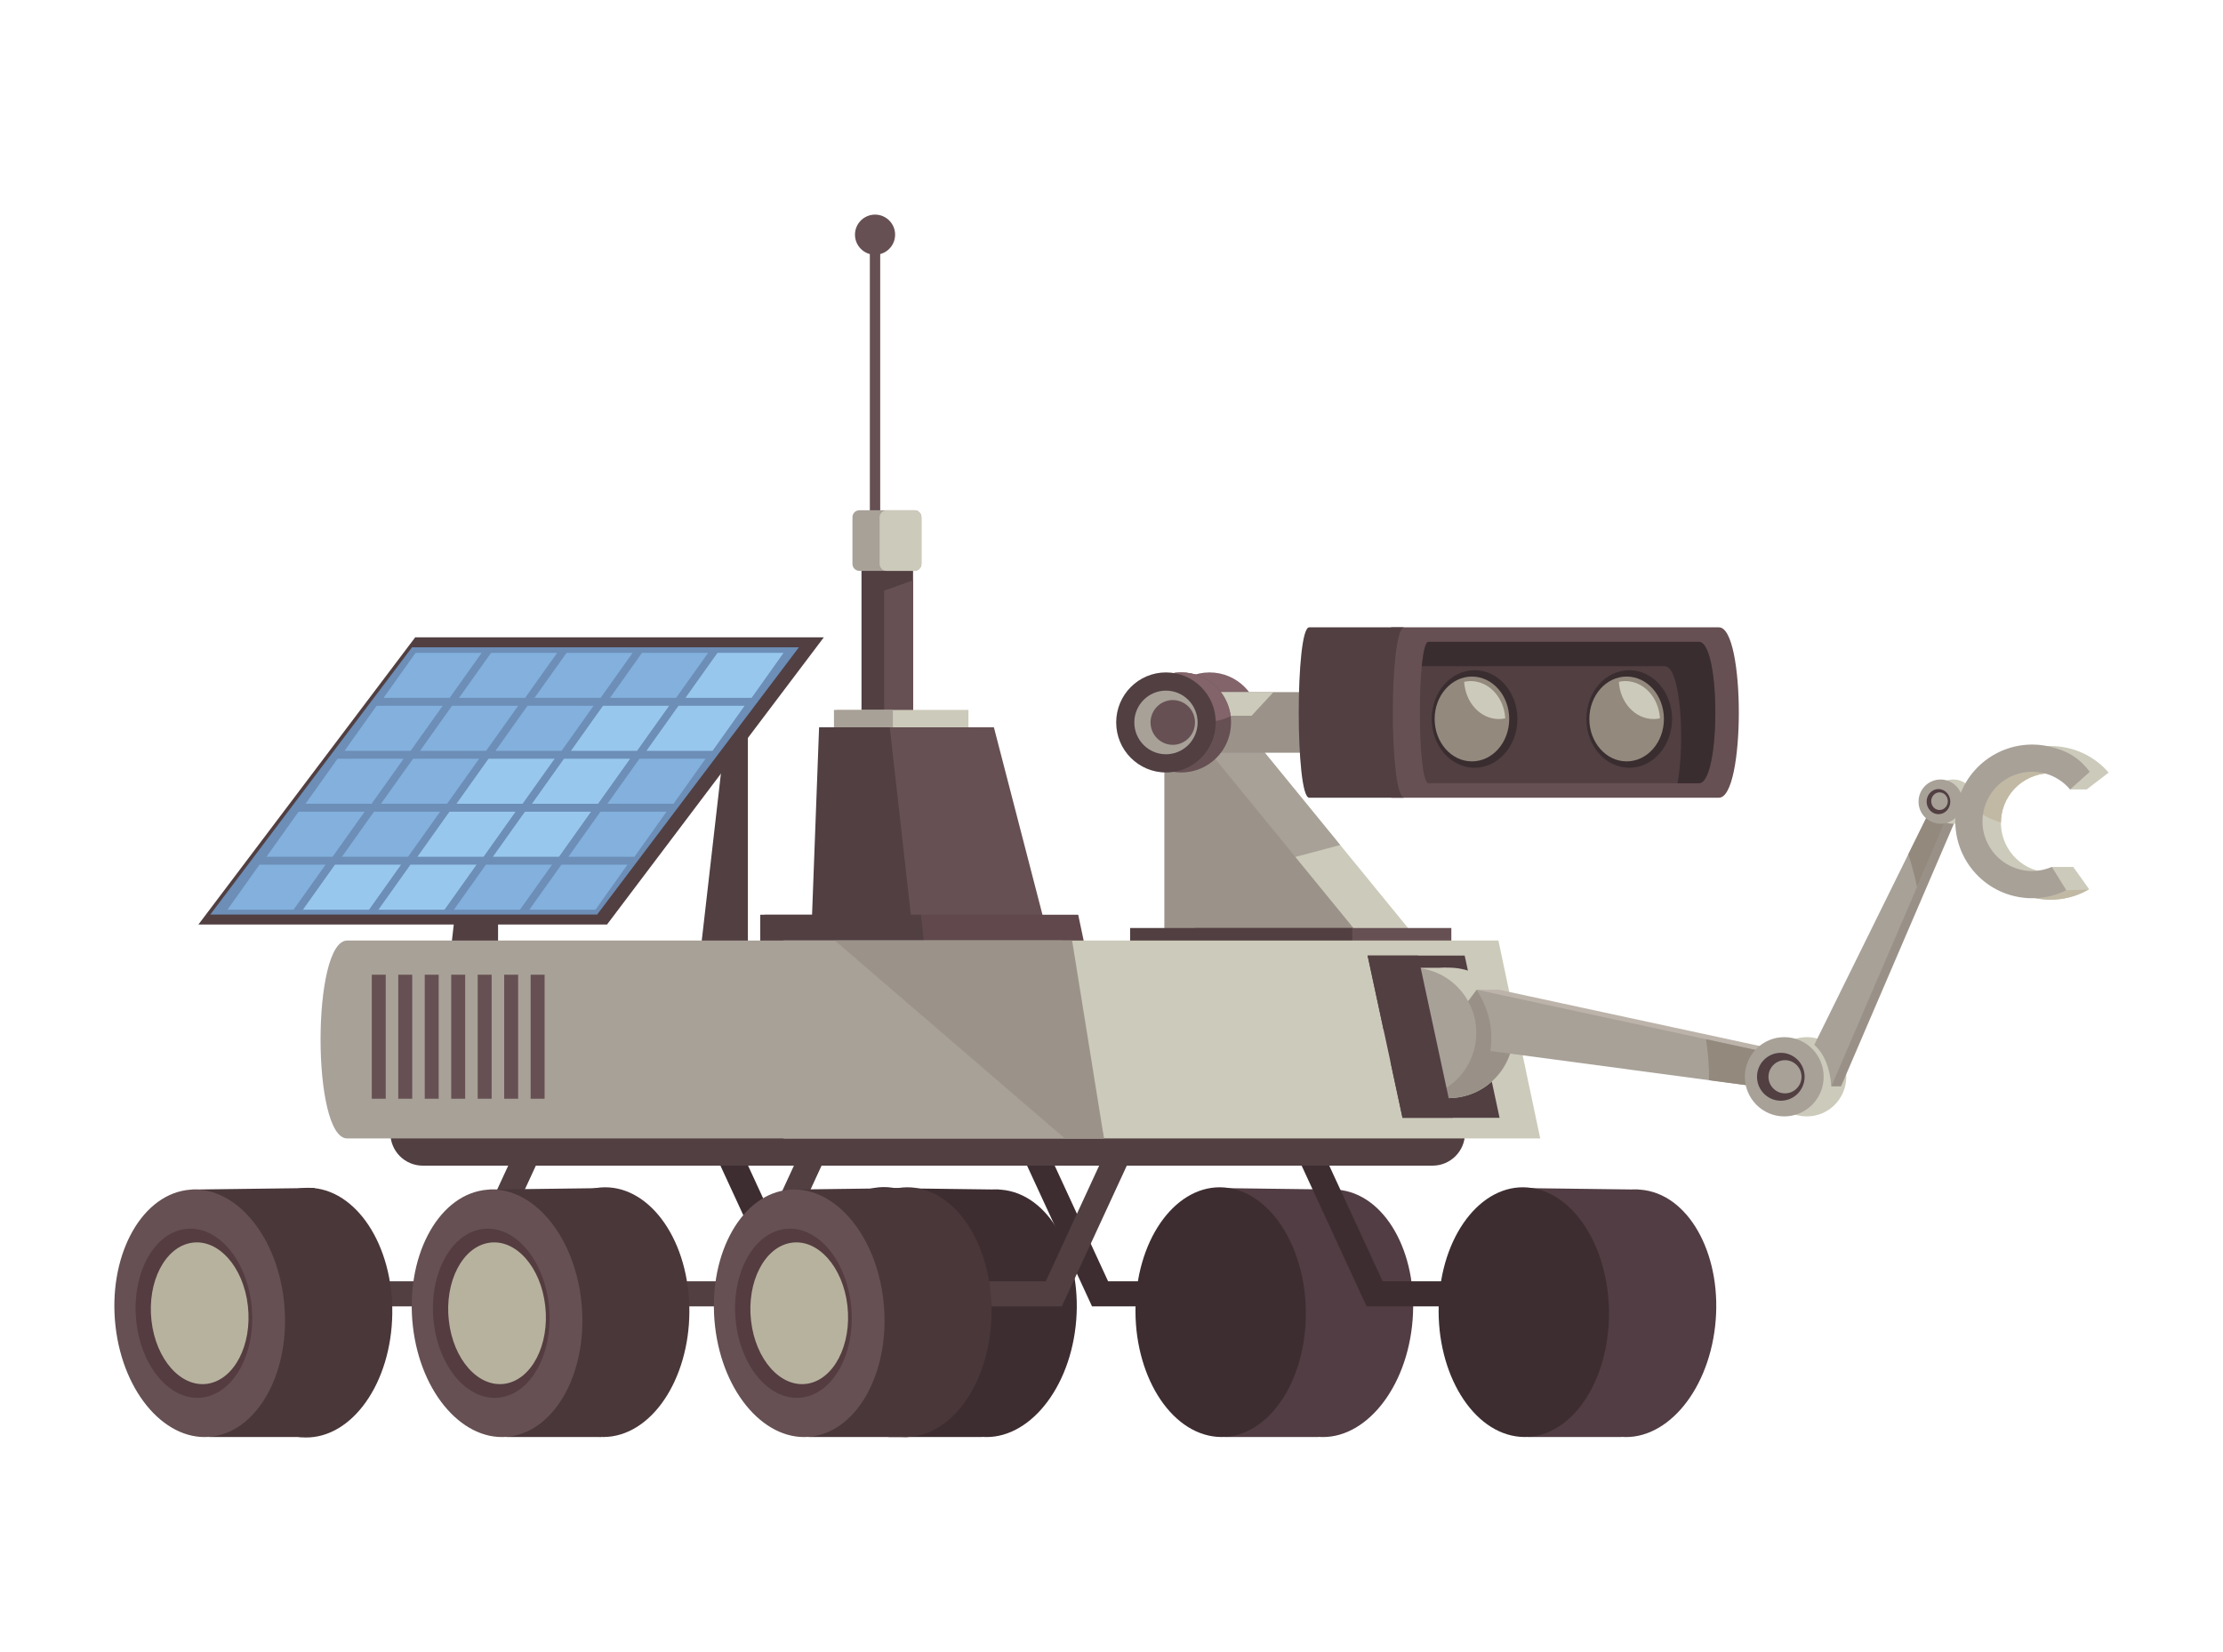 <?xml version="1.0" encoding="utf-8"?>
<!-- Generator: Adobe Illustrator 28.0.0, SVG Export Plug-In . SVG Version: 6.00 Build 0)  -->
<svg version="1.1" id="_x31_" xmlns="http://www.w3.org/2000/svg" xmlns:xlink="http://www.w3.org/1999/xlink" x="0px" y="0px"
	 viewBox="0 0 606.96 451" style="enable-background:new 0 0 606.96 451;" xml:space="preserve">
<style type="text/css">
	.st0{fill:#513D43;}
	.st1{fill:#3D2D31;}
	.st2{fill:#82646A;}
	.st3{fill:#665053;}
	.st4{fill:#513F42;}
	.st5{fill:#CCCABA;}
	.st6{fill:#A8A198;}
	.st7{fill:#9B938A;}
	.st8{fill:#49373A;}
	.st9{fill:#543C40;}
	.st10{fill:#B7B29E;}
	.st11{fill:#60484C;}
	.st12{fill:#6C8EB7;}
	.st13{fill:#83B0DD;}
	.st14{fill:#98C7ED;}
	.st15{fill:#999187;}
	.st16{fill:#BCB3AA;}
	.st17{fill:#93897D;}
	.st18{fill:#C1B9A4;}
	.st19{fill:#3A2D30;}
</style>
<g>
	<g>
		<polygon class="st0" points="329.18,368.26 359.96,368.26 359.96,392.39 334.46,392.39 		"/>
		<polygon class="st0" points="331.13,324.39 364.72,324.82 365.29,354.11 334.51,354.11 		"/>
		<path class="st0" d="M339.56,355.06c2.1-18.56,14.1-32.03,26.79-30.07c12.69,1.95,21.28,18.58,19.18,37.15
			c-2.1,18.56-14.1,32.03-26.79,30.07C346.04,390.25,337.46,373.62,339.56,355.06z"/>
		<path class="st0" d="M348.42,356.18c1.44-12.68,9.63-21.88,18.31-20.55c8.67,1.33,14.54,12.7,13.1,25.38
			c-1.44,12.68-9.63,21.88-18.31,20.55C352.85,380.23,346.98,368.86,348.42,356.18z"/>
		<path class="st0" d="M349.38,356.57c1.2-10.63,8.07-18.34,15.34-17.22c7.27,1.12,12.19,10.64,10.98,21.27
			c-1.2,10.63-8.07,18.34-15.34,17.22C353.1,376.72,348.18,367.2,349.38,356.57z"/>
		<path class="st1" d="M310.13,354.73c1.21-18.73,12.55-32.31,25.34-30.34c12.79,1.97,22.18,18.75,20.97,37.47
			c-1.21,18.73-12.55,32.31-25.34,30.34C318.31,390.23,308.92,373.46,310.13,354.73z"/>
	</g>
	<ellipse class="st2" cx="330.25" cy="197.27" rx="13.59" ry="13.66"/>
	<rect x="237.5" y="65.22" class="st3" width="2.83" height="82.96"/>
	<polygon class="st4" points="135.99,198.41 130.09,198.41 122.86,261.49 135.99,261.49 	"/>
	<polygon class="st4" points="204.2,198.41 198.3,198.41 191.07,261.49 204.2,261.49 	"/>
	<polygon class="st4" points="224.94,174.02 113.37,174.02 54.17,252.45 165.74,252.45 	"/>
	<g>
		
			<ellipse transform="matrix(1 -0.014 0.014 1 -4.86 3.323)" class="st1" cx="241.45" cy="358.3" rx="23.26" ry="34.09"/>
		<polygon class="st1" points="237.34,368.26 268.12,368.26 268.12,392.39 242.62,392.39 		"/>
		<polygon class="st1" points="239.29,324.39 272.88,324.82 273.45,354.11 242.66,354.11 		"/>
		<path class="st1" d="M247.72,355.06c2.1-18.56,14.1-32.03,26.79-30.07c12.69,1.95,21.28,18.58,19.18,37.15
			c-2.1,18.56-14.1,32.03-26.79,30.07C254.2,390.25,245.62,373.62,247.72,355.06z"/>
		<path class="st1" d="M256.58,356.18c1.44-12.68,9.63-21.88,18.31-20.55c8.67,1.33,14.54,12.7,13.11,25.38
			c-1.44,12.68-9.63,21.88-18.31,20.55C261.01,380.23,255.14,368.86,256.58,356.18z"/>
		<path class="st1" d="M257.54,356.57c1.2-10.63,8.07-18.34,15.34-17.22c7.27,1.12,12.19,10.64,10.98,21.27
			c-1.2,10.63-8.07,18.34-15.34,17.22C261.26,376.72,256.34,367.2,257.54,356.57z"/>
	</g>
	<g>
		<polygon class="st4" points="128.57,356.71 88.33,356.71 88.33,349.86 124.19,349.86 146.1,302.39 152.32,305.26 		"/>
	</g>
	<g>
		<polygon class="st4" points="206.58,356.71 166.34,356.71 166.34,349.86 202.2,349.86 224.11,302.39 230.33,305.26 		"/>
	</g>
	<g>
		<polygon class="st1" points="214.44,356.71 254.69,356.71 254.69,349.86 218.83,349.86 196.91,302.39 190.69,305.26 		"/>
	</g>
	<g>
		<polygon class="st1" points="298.16,356.71 338.41,356.71 338.41,349.86 302.55,349.86 280.63,302.39 274.41,305.26 		"/>
	</g>
	<g>
		<polygon class="st1" points="373.13,356.71 413.37,356.71 413.37,349.86 377.51,349.86 355.6,302.39 349.38,305.26 		"/>
	</g>
	<g>
		<polygon class="st4" points="289.92,356.71 249.68,356.71 249.68,349.86 285.54,349.86 307.45,302.39 313.67,305.26 		"/>
	</g>
	<path class="st4" d="M391.14,300.59h-275.7c-4.89,0-8.85,3.96-8.85,8.85c0,4.89,3.96,8.85,8.85,8.85h275.7
		c4.89,0,8.85-3.96,8.85-8.85C399.99,304.55,396.03,300.59,391.14,300.59z"/>
	<rect x="235.22" y="142.66" class="st4" width="14.08" height="62.03"/>
	<polygon class="st3" points="249.3,158.46 241.4,161.28 241.4,204.69 249.3,204.69 	"/>
	<rect x="228.46" y="193.85" class="st5" width="35.96" height="14.56"/>
	<rect x="227.7" y="193.85" class="st6" width="16.08" height="14.56"/>
	<polygon class="st5" points="343.1,202.79 332.82,202.79 332.82,261.01 390.66,261.01 	"/>
	<polygon class="st6" points="365.93,230.74 343.1,202.79 326.59,202.79 332.82,239.53 	"/>
	<polygon class="st7" points="328.18,202.79 317.91,202.79 317.91,261.01 375.75,261.01 	"/>
	<rect x="326.21" y="253.4" class="st3" width="70.06" height="9.13"/>
	<rect x="308.56" y="253.4" class="st4" width="60.65" height="9.13"/>
	<polygon class="st3" points="271.37,198.6 226.84,198.6 221.52,260.25 287.35,260.25 	"/>
	<polygon class="st4" points="242.94,198.6 223.64,198.6 221.33,260.25 249.87,260.25 	"/>
	<g>
		
			<ellipse transform="matrix(0.014 -1 1 0.014 -275.626 437.191)" class="st8" cx="83.78" cy="358.3" rx="34.09" ry="23.26"/>
		<polygon class="st8" points="87.89,368.26 57.11,368.26 57.11,392.39 82.41,392.39 		"/>
		<polygon class="st8" points="85.93,324.39 52.35,324.82 51.78,354.11 82.56,354.11 		"/>
		<path class="st3" d="M77.51,355.06c-2.1-18.56-14.1-32.03-26.79-30.07c-12.69,1.95-21.28,18.58-19.18,37.15
			c2.1,18.56,14.1,32.03,26.79,30.07C71.02,390.25,79.61,373.62,77.51,355.06z"/>
		<path class="st9" d="M68.65,356.18c-1.44-12.68-9.63-21.88-18.31-20.55c-8.67,1.33-14.54,12.7-13.1,25.38
			c1.44,12.68,9.63,21.88,18.31,20.55C64.22,380.23,70.09,368.86,68.65,356.18z"/>
		<path class="st10" d="M67.68,356.57c-1.2-10.63-8.07-18.34-15.34-17.22c-7.27,1.12-12.19,10.64-10.98,21.27
			s8.07,18.34,15.34,17.22C63.97,376.72,68.89,367.2,67.68,356.57z"/>
	</g>
	<g>
		<path class="st8" d="M188.12,354.73c-1.21-18.73-12.55-32.31-25.34-30.34c-12.79,1.97-22.18,18.75-20.97,37.47
			c1.21,18.73,12.55,32.31,25.34,30.34C179.94,390.23,189.33,373.46,188.12,354.73z"/>
		<polygon class="st8" points="169.08,368.26 138.29,368.26 138.29,392.39 164.1,392.39 		"/>
		<polygon class="st8" points="167.12,324.39 133.54,324.82 132.97,354.11 163.75,354.11 		"/>
		<path class="st3" d="M158.7,355.06c-2.1-18.56-14.1-32.03-26.79-30.07c-12.69,1.95-21.28,18.58-19.18,37.15
			c2.1,18.56,14.1,32.03,26.79,30.07C152.21,390.25,160.8,373.62,158.7,355.06z"/>
		<path class="st9" d="M149.84,356.18c-1.44-12.68-9.63-21.88-18.31-20.55c-8.67,1.33-14.54,12.7-13.11,25.38
			c1.44,12.68,9.63,21.88,18.31,20.55C145.41,380.23,151.27,368.86,149.84,356.18z"/>
		<path class="st10" d="M148.87,356.57c-1.2-10.63-8.07-18.34-15.34-17.22c-7.27,1.12-12.19,10.64-10.98,21.27
			c1.2,10.63,8.07,18.34,15.34,17.22C145.16,376.72,150.08,367.2,148.87,356.57z"/>
	</g>
	<g>
		<path class="st8" d="M270.63,354.73c-1.21-18.73-12.55-32.31-25.34-30.34c-12.79,1.97-22.18,18.75-20.97,37.47
			c1.21,18.73,12.55,32.31,25.34,30.34C262.45,390.23,271.84,373.46,270.63,354.73z"/>
		<polygon class="st8" points="251.58,368.26 220.8,368.26 220.8,392.39 247.94,392.39 		"/>
		<polygon class="st8" points="249.63,324.39 216.04,324.82 215.47,354.11 246.25,354.11 		"/>
		<path class="st3" d="M241.2,355.06c-2.1-18.56-14.1-32.03-26.79-30.07c-12.69,1.95-21.28,18.58-19.18,37.15
			c2.1,18.56,14.1,32.03,26.79,30.07C234.72,390.25,243.3,373.62,241.2,355.06z"/>
		<path class="st9" d="M232.34,356.18c-1.44-12.68-9.63-21.88-18.31-20.55c-8.67,1.33-14.54,12.7-13.11,25.38
			c1.44,12.68,9.63,21.88,18.31,20.55C227.91,380.23,233.78,368.86,232.34,356.18z"/>
		<path class="st10" d="M231.38,356.57c-1.2-10.63-8.07-18.34-15.34-17.22c-7.27,1.12-12.19,10.64-10.98,21.27
			s8.07,18.34,15.34,17.22C227.66,376.72,232.58,367.2,231.38,356.57z"/>
	</g>
	<g>
		<polygon class="st0" points="411.94,368.26 442.73,368.26 442.73,392.39 417.23,392.39 		"/>
		<polygon class="st0" points="413.9,324.39 447.49,324.82 448.06,354.11 417.27,354.11 		"/>
		<path class="st0" d="M422.32,355.06c2.1-18.56,14.1-32.03,26.79-30.07c12.69,1.95,21.28,18.58,19.18,37.15
			c-2.1,18.56-14.1,32.03-26.79,30.07C428.81,390.25,420.22,373.62,422.32,355.06z"/>
		<path class="st0" d="M431.18,356.18c1.44-12.68,9.63-21.88,18.31-20.55c8.67,1.33,14.54,12.7,13.1,25.38
			c-1.44,12.68-9.63,21.88-18.31,20.55C435.61,380.23,429.75,368.86,431.18,356.18z"/>
		<path class="st0" d="M432.15,356.57c1.2-10.63,8.07-18.34,15.34-17.22c7.27,1.12,12.19,10.64,10.98,21.27
			c-1.2,10.63-8.07,18.34-15.34,17.22C435.86,376.72,430.95,367.2,432.15,356.57z"/>
		<path class="st1" d="M392.9,354.73c1.21-18.73,12.55-32.31,25.34-30.34c12.79,1.97,22.18,18.75,20.97,37.47
			c-1.21,18.73-12.55,32.31-25.34,30.34C401.08,390.23,391.69,373.46,392.9,354.73z"/>
	</g>
	<polygon class="st11" points="294.39,249.78 208.77,249.78 208.77,264.63 297.53,264.63 	"/>
	<polygon class="st4" points="251.45,249.78 207.58,249.78 207.58,264.63 253.05,264.63 	"/>
	<polygon class="st5" points="409.12,256.82 213.91,256.82 213.91,310.86 420.54,310.86 	"/>
	<path class="st6" d="M290.01,256.82H94.8c-9.7,0-9.7,54.04,0,54.04h206.63L290.01,256.82z"/>
	<polygon class="st7" points="290.73,310.86 301.43,310.86 292.73,256.82 227.94,256.82 	"/>
	<rect x="328.64" y="188.99" class="st7" width="37.1" height="16.55"/>
	<polygon class="st5" points="347.7,188.99 328.64,188.99 328.64,195.44 341.72,195.44 	"/>
	<ellipse class="st3" cx="322.54" cy="197.27" rx="13.59" ry="13.66"/>
	<path class="st2" d="M316.4,185.1c0.84,6.73,6.54,11.94,13.47,11.94c2.21,0,4.3-0.54,6.14-1.49c-0.84-6.73-6.54-11.94-13.47-11.94
		C320.33,183.61,318.24,184.16,316.4,185.1z"/>
	<ellipse class="st4" cx="318.35" cy="197.27" rx="13.59" ry="13.66"/>
	<path class="st3" d="M469.34,171.3h-89.33c-3.81,0-3.81,46.52,0,46.52h89.33C476.57,217.82,476.57,171.3,469.34,171.3z"/>
	<path class="st4" d="M383.43,171.3h-25.97c-3.81,0-3.81,46.52,0,46.52h25.97C379.25,217.82,379.25,171.3,383.43,171.3z"/>
	<path class="st6" d="M309.71,197.27c0,4.8,3.87,8.69,8.64,8.69c4.77,0,8.64-3.89,8.64-8.69c0-4.8-3.87-8.69-8.64-8.69
		C313.58,188.58,309.71,192.47,309.71,197.27z"/>
	<path class="st3" d="M314.14,197.27c0,3.37,2.72,6.11,6.07,6.11c3.35,0,6.07-2.73,6.07-6.11s-2.72-6.11-6.07-6.11
		C316.86,191.16,314.14,193.9,314.14,197.27z"/>
	<path class="st6" d="M249.68,139.33h-15.03c-1.05,0-1.9,0.85-1.9,1.9v12.75c0,1.05,0.85,1.9,1.9,1.9h15.03c1.05,0,1.9-0.85,1.9-1.9
		v-12.75C251.58,140.19,250.73,139.33,249.68,139.33z"/>
	<polygon class="st12" points="218.13,176.75 112.5,176.75 57.42,249.72 163.05,249.72 	"/>
	<g>
		<polygon class="st13" points="88.9,236.1 70.85,236.1 62.1,248.4 80.15,248.4 		"/>
		<polygon class="st14" points="109.51,236.1 91.46,236.1 82.71,248.4 100.76,248.4 		"/>
		<polygon class="st14" points="130.12,236.1 112.07,236.1 103.32,248.4 121.37,248.4 		"/>
		<polygon class="st13" points="150.73,236.1 132.67,236.1 123.93,248.4 141.98,248.4 		"/>
		<polygon class="st13" points="171.33,236.1 153.28,236.1 144.53,248.4 162.59,248.4 		"/>
		<polygon class="st13" points="99.56,221.64 81.51,221.64 72.76,233.94 90.81,233.94 		"/>
		<polygon class="st13" points="120.17,221.64 102.11,221.64 93.37,233.94 111.42,233.94 		"/>
		<polygon class="st14" points="140.77,221.64 122.72,221.64 113.97,233.94 132.03,233.94 		"/>
		<polygon class="st14" points="161.38,221.64 143.33,221.64 134.58,233.94 152.63,233.94 		"/>
		<polygon class="st13" points="181.99,221.64 163.94,221.64 155.19,233.94 173.24,233.94 		"/>
		<polygon class="st13" points="110.21,207.18 92.16,207.18 83.41,219.48 101.46,219.48 		"/>
		<polygon class="st13" points="130.82,207.18 112.77,207.18 104.02,219.48 122.07,219.48 		"/>
		<polygon class="st14" points="151.43,207.18 133.38,207.18 124.63,219.48 142.68,219.48 		"/>
		<polygon class="st14" points="172.04,207.18 153.98,207.18 145.24,219.48 163.29,219.48 		"/>
		<polygon class="st13" points="192.64,207.18 174.59,207.18 165.84,219.48 183.9,219.48 		"/>
		<polygon class="st13" points="120.87,192.72 102.82,192.72 94.07,205.02 112.12,205.02 		"/>
		<polygon class="st13" points="141.48,192.72 123.42,192.72 114.68,205.02 132.73,205.02 		"/>
		<polygon class="st13" points="162.08,192.72 144.03,192.72 135.28,205.02 153.34,205.02 		"/>
		<polygon class="st14" points="182.69,192.72 164.64,192.72 155.89,205.02 173.94,205.02 		"/>
		<polygon class="st14" points="203.3,192.72 185.25,192.72 176.5,205.02 194.55,205.02 		"/>
		<polygon class="st13" points="131.52,178.26 113.47,178.26 104.72,190.56 122.77,190.56 		"/>
		<polygon class="st13" points="152.13,178.26 134.08,178.26 125.33,190.56 143.38,190.56 		"/>
		<polygon class="st13" points="172.74,178.26 154.69,178.26 145.94,190.56 163.99,190.56 		"/>
		<polygon class="st13" points="193.35,178.26 175.29,178.26 166.55,190.56 184.6,190.56 		"/>
		<polygon class="st14" points="213.95,178.26 195.9,178.26 187.15,190.56 205.21,190.56 		"/>
	</g>
	<polygon class="st4" points="399.91,260.93 373.41,260.93 382.94,305.23 409.44,305.23 	"/>
	<g>
		<ellipse class="st5" cx="395.52" cy="282.03" rx="17.72" ry="17.81"/>
		<polygon class="st5" points="394.93,264.26 381.17,264.26 386.41,299.94 395.82,299.87 		"/>
		<path class="st15" d="M388.36,290.03c0,0,0.95,6.51,2.56,9.19c1.47,0.4,3,0.63,4.59,0.63c9.79,0,17.72-7.97,17.72-17.81
			c0-3.37-0.95-6.51-2.56-9.19c-1.47-0.4-7.5-2.58-7.5-2.58L388.36,290.03z"/>
		<path class="st6" d="M385.36,264.22c-2.19,0-4.27,0.42-6.2,1.14l5.57,34.45c0.21,0.01,0.42,0.03,0.63,0.03
			c9.79,0,17.72-7.97,17.72-17.81C403.08,272.2,395.15,264.22,385.36,264.22z"/>
	</g>
	<path class="st16" d="M409.22,270.24l-6.04,0.02c0,0,10.68,10.98,9.85,16.72l76.87,10.27l0.38-9.51L409.22,270.24z"/>
	<path class="st6" d="M403.13,270.24c3.3,5.1,4.68,10.65,3.8,16.74l76.87,10.27l0.38-9.51L403.13,270.24z"/>
	<path class="st17" d="M465.8,283.77c0.59,3.87,0.88,7.62,0.83,11.19l17.17,2.3l0.38-9.51L465.8,283.77z"/>
	<path class="st3" d="M233.44,64.08c0,3.03,2.45,5.48,5.48,5.48c3.02,0,5.48-2.45,5.48-5.48c0-3.02-2.45-5.48-5.48-5.48
		C235.89,58.61,233.44,61.06,233.44,64.08z"/>
	<path class="st5" d="M482.58,294.02c0,5.97,4.82,10.82,10.76,10.82c5.94,0,10.76-4.84,10.76-10.82c0-5.98-4.82-10.82-10.76-10.82
		C487.4,283.2,482.58,288.05,482.58,294.02z"/>
	<path class="st6" d="M476.41,294.02c0,5.97,4.82,10.82,10.76,10.82c5.94,0,10.76-4.84,10.76-10.82c0-5.98-4.82-10.82-10.76-10.82
		C481.23,283.2,476.41,288.05,476.41,294.02z"/>
	<polygon class="st15" points="503.39,289.56 500.74,289.56 500.03,296.64 502.67,296.64 	"/>
	<path class="st15" d="M532.94,214.49L498,285.3c2.64,2.37,4.26,6.07,4.67,11.35l33.7-78.45L532.94,214.49z"/>
	<path class="st6" d="M530.3,214.49l-34.94,70.81c2.65,2.37,4.26,6.07,4.67,11.35l33.7-78.45L530.3,214.49z"/>
	<path class="st17" d="M523.43,242.17l10.3-23.97l-3.42-3.71l-9.26,18.77C521.94,236.05,522.74,239.03,523.43,242.17z"/>
	<path class="st5" d="M527.27,218.89c0,3.34,2.69,6.04,6.01,6.04c3.32,0,6.01-2.7,6.01-6.04c0-3.34-2.69-6.04-6.01-6.04
		C529.96,212.85,527.27,215.55,527.27,218.89z"/>
	<path class="st6" d="M523.83,218.89c0,3.34,2.69,6.04,6.01,6.04c3.32,0,6.01-2.7,6.01-6.04c0-3.34-2.69-6.04-6.01-6.04
		C526.52,212.85,523.83,215.55,523.83,218.89z"/>
	<path class="st5" d="M566.07,236.73c-2.51,1.29-5.43,1.83-8.42,1.33c-7.38-1.23-12.37-8.22-11.14-15.6
		c1.23-7.39,8.22-12.37,15.6-11.14c3,0.5,5.69,2.21,7.64,4.24l5.99-4.6c-3.09-3.57-7.39-6.12-12.41-6.96
		c-11.43-1.91-22.24,5.81-24.14,17.24c-1.91,11.43,5.81,22.24,17.24,24.14c5.02,0.84,9.92-0.18,13.99-2.56L566.07,236.73z"/>
	<path class="st18" d="M559.86,238.25c-0.73,0-1.47-0.06-2.21-0.18c-0.29-0.05-0.57-0.12-0.86-0.19l-7.93,3.5l0.68,1.55
		c2.08,1.18,4.38,2.04,6.88,2.45c4.93,0.82,9.75-0.16,13.78-2.45l-7.74,0.19L559.86,238.25z"/>
	<path class="st18" d="M546.34,224.55c0.01-0.69,0.05-1.39,0.17-2.09c1.23-7.39,8.22-12.37,15.6-11.14
		c2.25,0.38,4.34,1.44,6.06,2.81c-1.71-3.94-7.84-6.87-15.16-6.87c-2,0-3.9,0.23-5.66,0.62c-4.06,3.02-7.03,7.51-8.06,12.84
		C540.89,222.39,543.36,223.73,546.34,224.55z"/>
	<polygon class="st4" points="387.18,260.93 373.41,260.93 382.94,305.23 396.7,305.23 	"/>
	<ellipse class="st4" cx="486.23" cy="294.02" rx="6.5" ry="6.54"/>
	<ellipse class="st6" cx="487.37" cy="294.02" rx="4.51" ry="4.53"/>
	<path class="st4" d="M526.04,218.89c0,1.89,1.45,3.43,3.23,3.43c1.79,0,3.23-1.53,3.23-3.43c0-1.89-1.45-3.43-3.23-3.43
		C527.49,215.46,526.04,217,526.04,218.89z"/>
	<path class="st6" d="M527.29,218.77c0,1.33,1.02,2.41,2.27,2.41c1.25,0,2.27-1.08,2.27-2.41c0-1.33-1.02-2.41-2.27-2.41
		C528.31,216.36,527.29,217.44,527.29,218.77z"/>
	<rect x="560.18" y="236.73" class="st5" width="5.89" height="3.64"/>
	<rect x="565.18" y="211.92" class="st5" width="4.57" height="3.64"/>
	<path class="st6" d="M560.23,236.71c-2.59,1.12-5.54,1.47-8.49,0.77c-7.29-1.71-11.81-9.01-10.09-16.3
		c1.71-7.29,9.01-11.81,16.3-10.09c2.96,0.7,5.44,2.32,7.26,4.48l5.37-4.82c-2.85-3.76-5.97-5.72-10.93-6.88
		c-11.28-2.65-22.57,4.34-25.22,15.62c-2.65,11.28,4.34,22.57,15.62,25.22c4.95,1.16,9.91,0.47,14.13-1.63L560.23,236.71z"/>
	<path class="st5" d="M251.58,153.99v-12.75c0-1.05-0.85-1.9-1.9-1.9h-7.61c-1.05,0-1.9,0.85-1.9,1.9v12.75c0,1.05,0.85,1.9,1.9,1.9
		h7.61C250.73,155.89,251.58,155.04,251.58,153.99z"/>
	<g>
		<rect x="101.51" y="266.15" class="st3" width="3.81" height="33.87"/>
		<rect x="108.74" y="266.15" class="st3" width="3.81" height="33.87"/>
		<rect x="115.97" y="266.15" class="st3" width="3.81" height="33.87"/>
		<rect x="123.2" y="266.15" class="st3" width="3.81" height="33.87"/>
		<rect x="130.43" y="266.15" class="st3" width="3.81" height="33.87"/>
		<rect x="137.66" y="266.15" class="st3" width="3.81" height="33.87"/>
		<rect x="144.89" y="266.15" class="st3" width="3.81" height="33.87"/>
	</g>
	<path class="st4" d="M463.86,175.25h-73.83c-3.14,0-3.14,38.62,0,38.62h73.83C469.84,213.87,469.84,175.25,463.86,175.25z"/>
	<path class="st19" d="M463.86,175.25h-73.83c-0.83,0-1.44,2.7-1.83,6.66h66.34c4.4,0,5.56,20.92,3.48,31.96h5.85
		C469.84,213.87,469.84,175.25,463.86,175.25z"/>
	<ellipse class="st19" cx="402.61" cy="196.32" rx="11.7" ry="13.32"/>
	<ellipse class="st19" cx="444.84" cy="196.32" rx="11.7" ry="13.32"/>
	<path class="st17" d="M454.31,196.32c0-6.4-4.56-11.58-10.18-11.58s-10.18,5.19-10.18,11.58c0,6.4,4.56,11.58,10.18,11.58
		S454.31,202.72,454.31,196.32z"/>
	<path class="st5" d="M442.01,186.17c0.33,5.67,4.43,10.17,9.5,10.17c0.59,0,1.16-0.08,1.72-0.2c-0.33-5.67-4.43-10.17-9.5-10.17
		C443.14,185.97,442.57,186.06,442.01,186.17z"/>
	<path class="st17" d="M412.07,196.32c0-6.4-4.56-11.58-10.18-11.58c-5.62,0-10.18,5.19-10.18,11.58c0,6.4,4.56,11.58,10.18,11.58
		C407.51,207.9,412.07,202.72,412.07,196.32z"/>
	<path class="st5" d="M399.77,186.17c0.33,5.67,4.43,10.17,9.5,10.17c0.59,0,1.16-0.08,1.72-0.2c-0.33-5.67-4.43-10.17-9.5-10.17
		C400.91,185.97,400.33,186.06,399.77,186.17z"/>
</g>
</svg>
